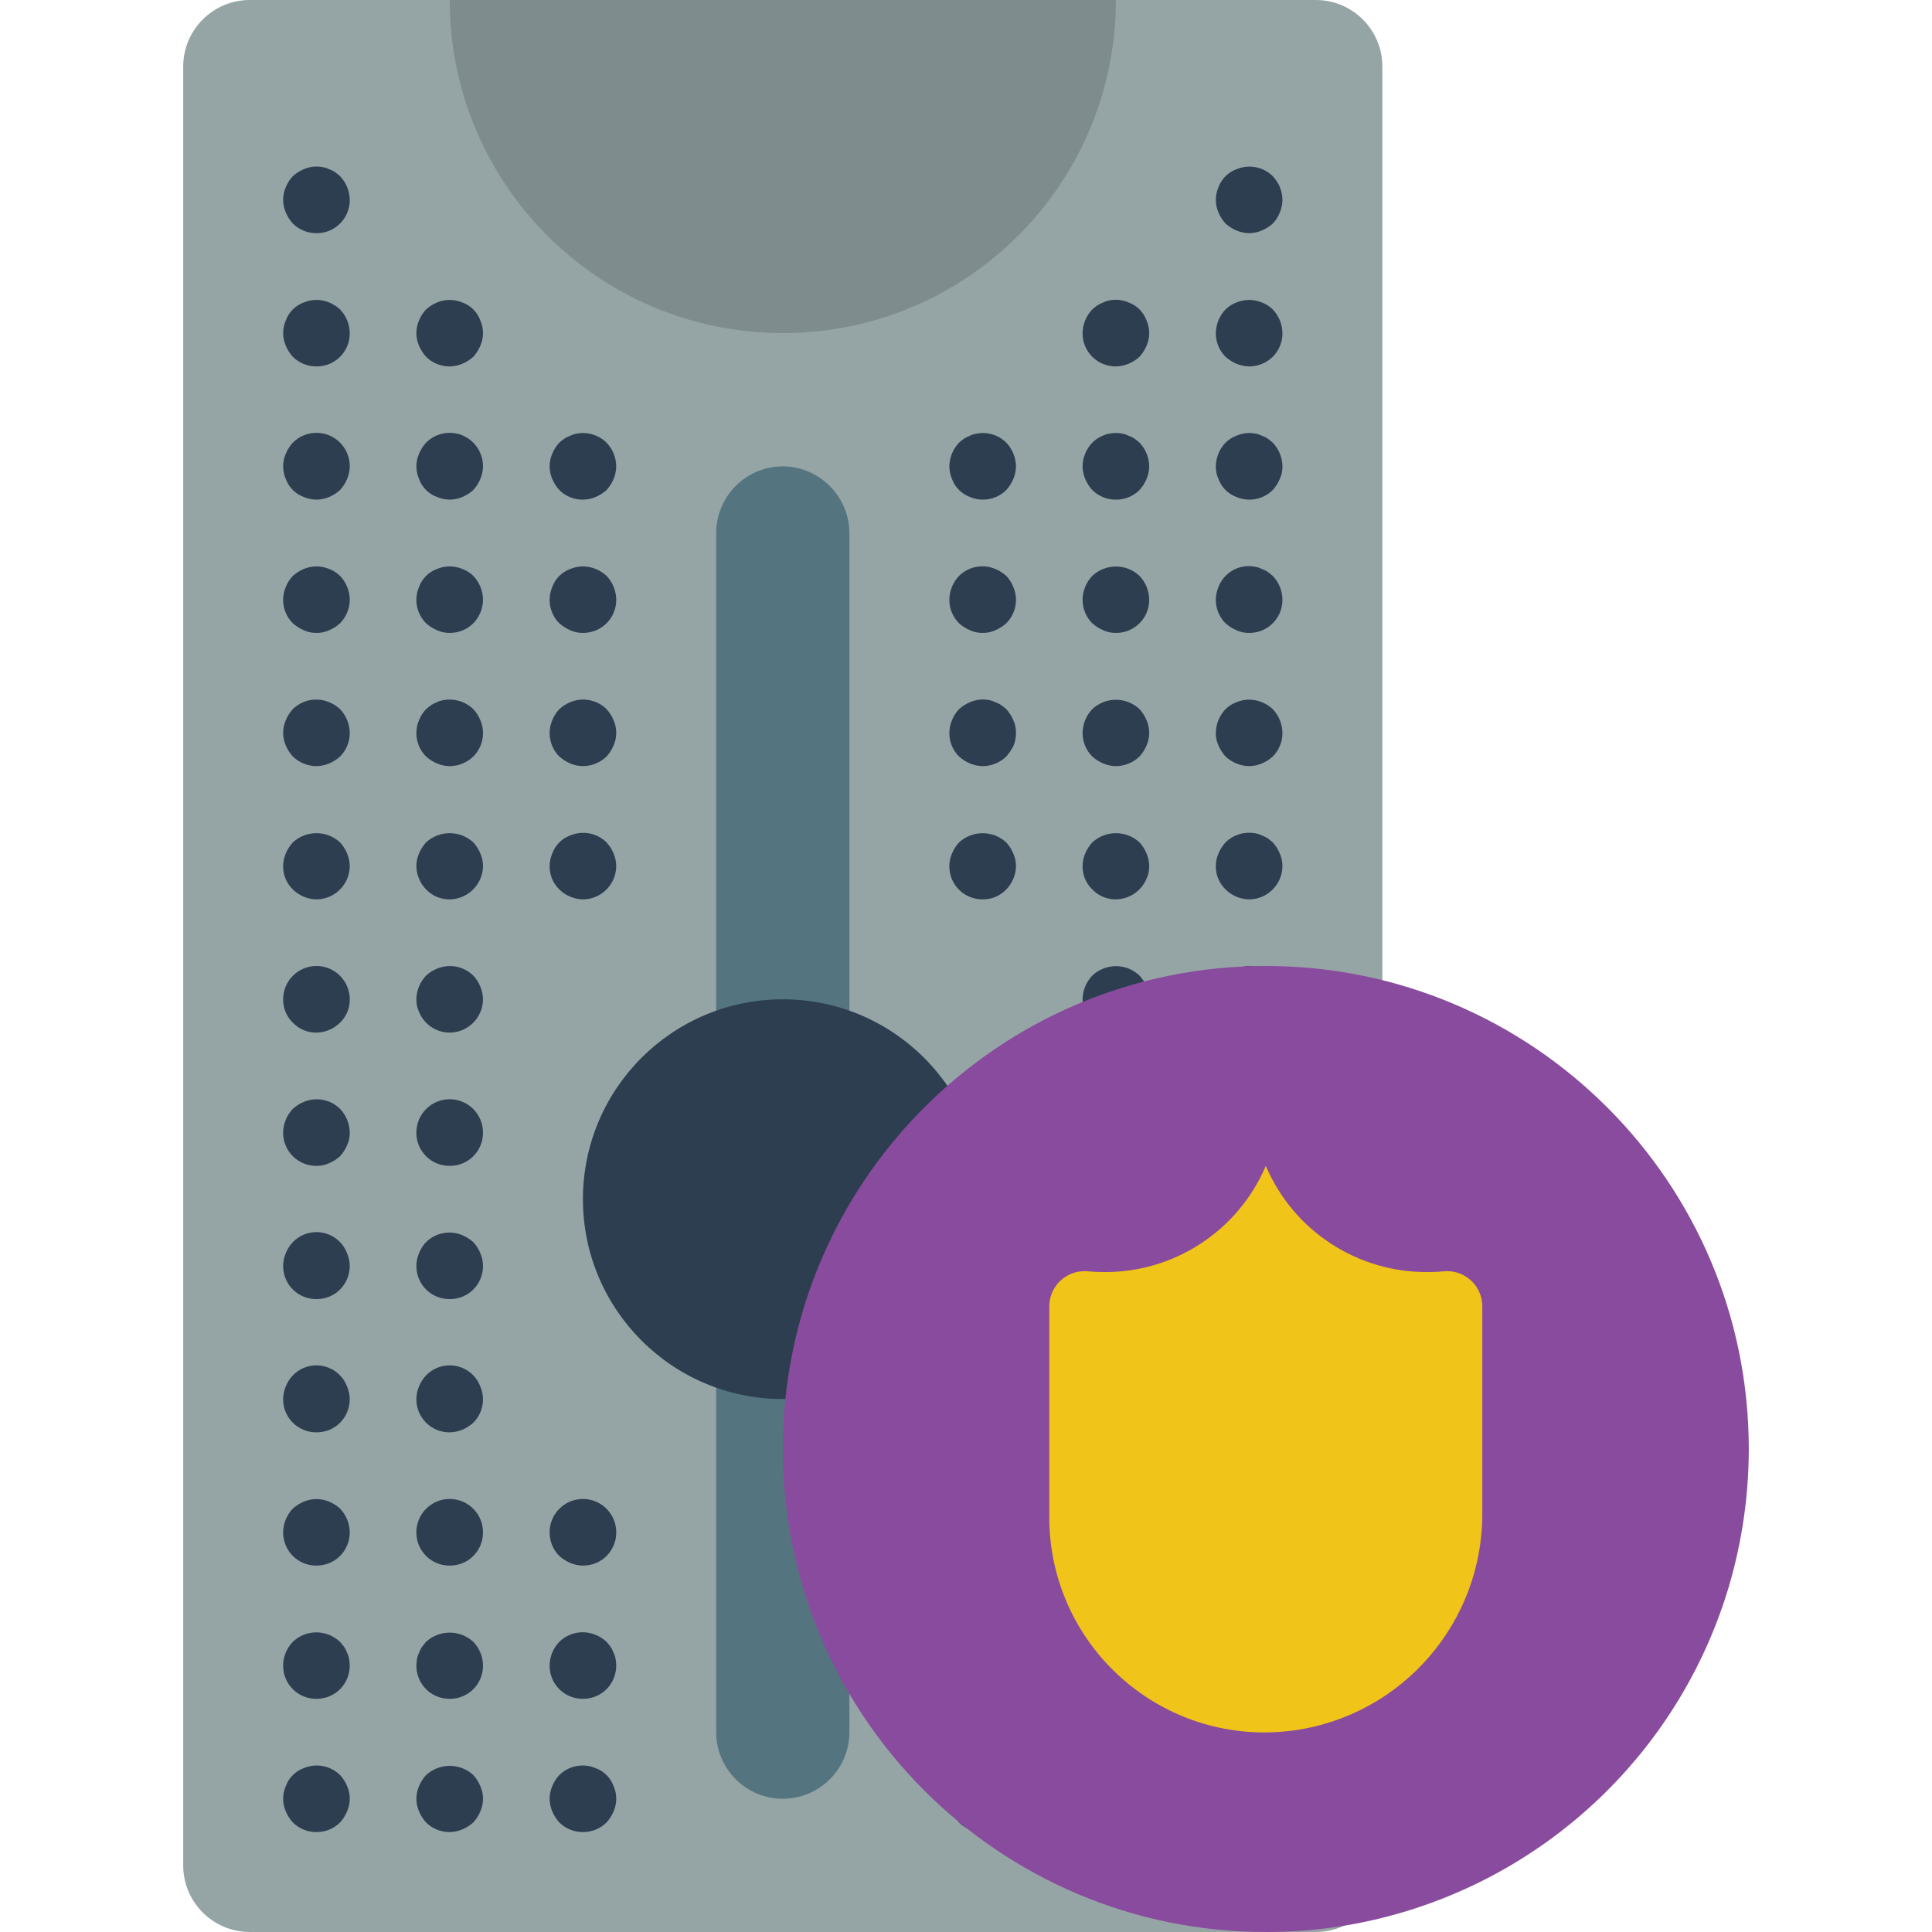 <?xml version="1.0" encoding="iso-8859-1"?>
<!-- Generator: Adobe Illustrator 19.0.0, SVG Export Plug-In . SVG Version: 6.00 Build 0)  -->
<svg xmlns="http://www.w3.org/2000/svg" xmlns:xlink="http://www.w3.org/1999/xlink" version="1.1" id="Layer_1" x="0px" y="0px" viewBox="0 0 512.001 512.001" style="enable-background:new 0 0 512.001 512.001;" xml:space="preserve">
<path style="fill:#95A5A5;" d="M66.207,0H348.69c9.754,0,17.655,7.901,17.655,17.655v476.69c0,9.754-7.901,17.655-17.655,17.655  H66.207c-9.754,0-17.655-7.901-17.655-17.655V17.655C48.552,7.901,56.453,0,66.207,0z"/>
<path style="fill:#7F8C8D;" d="M119.173,0c0,48.755,39.521,88.276,88.276,88.276S295.724,48.755,295.724,0H119.173z"/>
<g>
	<path style="fill:#547580;" d="M189.793,267.917V141.241c0.026-9.737,7.918-17.629,17.655-17.655   c9.719,0.071,17.585,7.936,17.655,17.655v126.676"/>
	<path style="fill:#547580;" d="M225.104,367.669v91.366c0,9.754-7.901,17.655-17.655,17.655c-9.754,0-17.655-7.901-17.655-17.655   v-91.366"/>
</g>
<g>
	<circle style="fill:#2C3E50;" cx="207.449" cy="317.793" r="52.966"/>
	<path style="fill:#2C3E50;" d="M83.862,132.414c-1.156-0.018-2.295-0.256-3.354-0.706c-2.216-0.803-3.964-2.551-4.767-4.767   c-0.936-2.136-0.936-4.573,0-6.709c0.45-1.068,1.077-2.057,1.854-2.913c3.434-3.46,9.022-3.487,12.482-0.053   c1.686,1.668,2.622,3.946,2.613,6.321c-0.018,1.156-0.256,2.295-0.706,3.354c-0.45,1.068-1.077,2.057-1.854,2.913   c-0.856,0.777-1.845,1.404-2.913,1.854C86.158,132.158,85.019,132.396,83.862,132.414z"/>
	<path style="fill:#2C3E50;" d="M119.173,132.414c-1.156-0.018-2.295-0.256-3.354-0.706c-2.216-0.803-3.964-2.551-4.767-4.767   c-0.936-2.136-0.936-4.573,0-6.709c0.45-1.068,1.077-2.057,1.854-2.913c3.434-3.46,9.022-3.487,12.482-0.053   c1.686,1.668,2.622,3.946,2.613,6.321c-0.018,1.156-0.256,2.295-0.706,3.354c-0.45,1.068-1.077,2.057-1.854,2.913   c-0.856,0.777-1.845,1.404-2.913,1.854C121.468,132.158,120.329,132.396,119.173,132.414z"/>
	<path style="fill:#2C3E50;" d="M154.483,132.414c-2.348,0.018-4.608-0.9-6.268-2.56c-0.777-0.856-1.404-1.845-1.854-2.913   c-0.936-2.136-0.936-4.573,0-6.709c0.424-1.077,1.059-2.074,1.854-2.913c0.415-0.38,0.865-0.733,1.324-1.059   c0.494-0.335,1.024-0.6,1.589-0.794c0.503-0.256,1.033-0.433,1.589-0.538c2.904-0.574,5.914,0.318,8.033,2.392   c1.615,1.695,2.525,3.928,2.56,6.268c-0.018,1.156-0.256,2.295-0.706,3.354c-0.45,1.068-1.077,2.057-1.854,2.913   c-0.856,0.777-1.845,1.404-2.913,1.854C156.778,132.158,155.639,132.396,154.483,132.414z"/>
	<path style="fill:#2C3E50;" d="M83.862,167.724c-1.156,0.026-2.313-0.212-3.354-0.706c-1.068-0.45-2.048-1.077-2.913-1.854   c-2.525-2.525-3.257-6.338-1.854-9.622c0.424-1.077,1.059-2.074,1.854-2.913c0.856-0.777,1.845-1.404,2.913-1.854   c2.145-0.892,4.564-0.892,6.709,0c1.095,0.406,2.083,1.042,2.913,1.854c1.615,1.695,2.525,3.928,2.56,6.268   c-0.009,2.339-0.927,4.59-2.56,6.268c-0.856,0.777-1.845,1.404-2.913,1.854C86.166,167.512,85.019,167.751,83.862,167.724z"/>
	<path style="fill:#2C3E50;" d="M119.173,167.724c-1.156,0.026-2.313-0.212-3.354-0.706c-1.068-0.45-2.048-1.077-2.913-1.854   c-2.525-2.525-3.257-6.338-1.854-9.622c0.803-2.216,2.551-3.964,4.767-4.767c2.145-0.892,4.564-0.892,6.709,0   c1.095,0.406,2.083,1.042,2.913,1.854c1.615,1.695,2.525,3.928,2.56,6.268c-0.009,2.339-0.927,4.59-2.56,6.268   C123.781,166.824,121.521,167.742,119.173,167.724z"/>
	<path style="fill:#2C3E50;" d="M154.483,167.724c-1.156,0.026-2.313-0.212-3.354-0.706c-1.068-0.45-2.048-1.077-2.913-1.854   c-2.525-2.525-3.257-6.338-1.854-9.622c0.803-2.216,2.551-3.964,4.767-4.767c2.145-0.892,4.564-0.892,6.709,0   c1.077,0.424,2.066,1.059,2.913,1.854c1.615,1.695,2.525,3.928,2.56,6.268c0.044,4.829-3.831,8.783-8.66,8.828   C154.598,167.724,154.536,167.724,154.483,167.724z"/>
	<path style="fill:#2C3E50;" d="M83.862,203.034c-2.339-0.018-4.582-0.936-6.268-2.56c-0.777-0.856-1.404-1.845-1.854-2.913   c-0.936-2.136-0.936-4.573,0-6.709c0.45-1.068,1.077-2.057,1.854-2.913c2.534-2.507,6.338-3.24,9.622-1.854   c1.077,0.424,2.066,1.059,2.913,1.854c1.615,1.695,2.525,3.928,2.56,6.268c0.018,2.348-0.9,4.608-2.56,6.268   c-0.856,0.777-1.845,1.404-2.913,1.854C86.158,202.778,85.019,203.017,83.862,203.034z"/>
	<path style="fill:#2C3E50;" d="M119.173,203.034c-1.156-0.018-2.295-0.256-3.354-0.706c-1.068-0.45-2.048-1.077-2.913-1.854   c-2.525-2.525-3.257-6.338-1.854-9.622c0.424-1.077,1.059-2.074,1.854-2.913c0.415-0.38,0.865-0.733,1.324-1.059   c0.494-0.335,1.024-0.6,1.589-0.794c0.53-0.265,1.095-0.45,1.677-0.538c2.878-0.538,5.835,0.353,7.945,2.392   c0.794,0.847,1.43,1.836,1.854,2.913c1.412,3.284,0.671,7.097-1.854,9.622C123.754,202.099,121.512,203.017,119.173,203.034z"/>
	<path style="fill:#2C3E50;" d="M154.483,203.034c-1.156-0.018-2.295-0.256-3.354-0.706c-1.068-0.45-2.048-1.077-2.913-1.854   c-2.525-2.525-3.257-6.338-1.854-9.622c0.424-1.077,1.059-2.074,1.854-2.913c0.856-0.777,1.845-1.404,2.913-1.854   c3.284-1.386,7.089-0.653,9.622,1.854c0.777,0.856,1.404,1.845,1.854,2.913c0.945,2.136,0.945,4.573,0,6.709   c-0.45,1.068-1.077,2.057-1.854,2.913C159.065,202.099,156.822,203.017,154.483,203.034z"/>
	<path style="fill:#2C3E50;" d="M83.862,238.345c-2.348-0.044-4.599-0.989-6.268-2.648c-1.668-1.615-2.595-3.858-2.56-6.179   c0.009-1.156,0.247-2.295,0.706-3.354c0.45-1.068,1.077-2.057,1.854-2.913c3.54-3.266,8.995-3.266,12.535,0   c0.777,0.856,1.404,1.845,1.854,2.913c0.45,1.059,0.689,2.198,0.706,3.354C92.655,234.381,88.726,238.31,83.862,238.345z"/>
	<path style="fill:#2C3E50;" d="M119.173,238.345c-2.366,0.026-4.634-0.927-6.268-2.648c-0.794-0.812-1.43-1.774-1.854-2.825   c-0.936-2.136-0.936-4.573,0-6.709c0.45-1.068,1.077-2.057,1.854-2.913c3.54-3.266,8.995-3.266,12.535,0   c0.777,0.856,1.404,1.845,1.854,2.913c0.945,2.136,0.945,4.573,0,6.709C125.908,236.147,122.721,238.292,119.173,238.345z"/>
	<path style="fill:#2C3E50;" d="M154.483,238.345c-2.348-0.044-4.599-0.989-6.268-2.648c-1.668-1.615-2.595-3.858-2.56-6.179   c0.009-1.156,0.247-2.295,0.706-3.354c0.803-2.216,2.551-3.964,4.767-4.767c3.293-1.377,7.08-0.644,9.622,1.854   c0.777,0.856,1.404,1.845,1.854,2.913c0.45,1.059,0.689,2.198,0.706,3.354C163.275,234.381,159.347,238.31,154.483,238.345z"/>
	<path style="fill:#2C3E50;" d="M83.862,379.586c-4.829,0.044-8.783-3.831-8.828-8.66c-0.009-1.209,0.23-2.41,0.706-3.513   c0.424-1.077,1.059-2.074,1.854-2.913c3.328-3.46,8.836-3.566,12.297-0.238c0.918,0.883,1.633,1.96,2.083,3.151   c1.898,4.44-0.159,9.578-4.59,11.476C86.272,379.357,85.072,379.595,83.862,379.586z"/>
	<path style="fill:#2C3E50;" d="M119.173,379.586c-4.829,0.044-8.783-3.831-8.828-8.66c-0.009-1.209,0.23-2.41,0.706-3.513   c0.424-1.077,1.059-2.074,1.854-2.913c3.328-3.46,8.836-3.566,12.297-0.238c0.918,0.883,1.633,1.96,2.083,3.151   c1.412,3.284,0.68,7.097-1.854,9.622c-0.856,0.777-1.845,1.404-2.913,1.854C121.468,379.33,120.329,379.569,119.173,379.586z"/>
	<path style="fill:#2C3E50;" d="M83.862,414.897c-2.348,0.018-4.608-0.9-6.268-2.56c-1.651-1.668-2.569-3.919-2.56-6.268   c0.035-2.339,0.945-4.573,2.56-6.268c0.856-0.777,1.845-1.404,2.913-1.854c2.145-0.892,4.564-0.892,6.709,0   c1.068,0.45,2.057,1.077,2.913,1.854c1.615,1.695,2.525,3.928,2.56,6.268c0.009,2.348-0.918,4.599-2.56,6.268   C88.47,413.996,86.21,414.914,83.862,414.897z"/>
	<path style="fill:#2C3E50;" d="M119.173,414.897c-4.829,0.044-8.783-3.831-8.828-8.66c0-0.053,0-0.115,0-0.168   c0-4.873,3.955-8.828,8.828-8.828c4.873,0,8.828,3.955,8.828,8.828c0.044,4.829-3.831,8.783-8.66,8.828   C119.287,414.897,119.226,414.897,119.173,414.897z"/>
	<path style="fill:#2C3E50;" d="M154.483,414.897c-1.156-0.018-2.295-0.256-3.354-0.706c-1.068-0.45-2.048-1.077-2.913-1.854   c-1.66-1.66-2.586-3.919-2.56-6.268c0-4.873,3.955-8.828,8.828-8.828s8.828,3.955,8.828,8.828c0.044,4.829-3.831,8.783-8.66,8.828   C154.598,414.897,154.536,414.897,154.483,414.897z"/>
	<path style="fill:#2C3E50;" d="M83.862,450.207c-4.829,0.044-8.783-3.831-8.828-8.66c0-0.053,0-0.115,0-0.168   c0.018-2.339,0.936-4.582,2.56-6.268c2.56-2.463,6.329-3.187,9.622-1.854c1.068,0.45,2.057,1.077,2.913,1.854   c0.353,0.441,0.706,0.883,1.059,1.315c0.335,0.494,0.6,1.033,0.794,1.598c0.256,0.503,0.433,1.033,0.53,1.589   c0.106,0.583,0.159,1.174,0.177,1.766c0.009,2.348-0.918,4.599-2.56,6.268C88.47,449.306,86.21,450.225,83.862,450.207z"/>
	<path style="fill:#2C3E50;" d="M119.173,450.207c-2.348,0.018-4.608-0.9-6.268-2.56c-1.651-1.668-2.569-3.919-2.56-6.268   c0.018-0.591,0.071-1.183,0.177-1.766c0.097-0.556,0.274-1.086,0.53-1.589c0.194-0.565,0.459-1.103,0.794-1.598l1.059-1.315   c3.54-3.266,8.995-3.266,12.535,0c1.624,1.686,2.542,3.928,2.56,6.268c0.044,4.829-3.831,8.783-8.66,8.828   C119.287,450.207,119.226,450.207,119.173,450.207z"/>
	<path style="fill:#2C3E50;" d="M154.483,450.207c-4.829,0.044-8.783-3.831-8.828-8.66c0-0.053,0-0.115,0-0.168   c0.018-2.339,0.936-4.582,2.56-6.268c2.534-2.507,6.338-3.24,9.622-1.854c1.077,0.424,2.066,1.059,2.913,1.854   c0.38,0.415,0.733,0.856,1.059,1.315c0.335,0.494,0.6,1.033,0.794,1.598c0.256,0.503,0.433,1.033,0.53,1.589   c0.106,0.583,0.159,1.174,0.177,1.766c0.009,2.348-0.918,4.599-2.56,6.268C159.091,449.306,156.831,450.225,154.483,450.207z"/>
	<path style="fill:#2C3E50;" d="M83.862,485.517c-2.348,0.018-4.608-0.9-6.268-2.56c-0.777-0.856-1.404-1.845-1.854-2.913   c-0.936-2.136-0.936-4.573,0-6.709c0.803-2.216,2.551-3.964,4.767-4.767c3.284-1.386,7.089-0.653,9.622,1.854   c0.794,0.847,1.43,1.836,1.854,2.913c0.945,2.136,0.945,4.573,0,6.709c-0.45,1.068-1.077,2.057-1.854,2.913   C88.47,484.617,86.21,485.535,83.862,485.517z"/>
	<path style="fill:#2C3E50;" d="M119.173,485.517c-2.348,0.018-4.608-0.9-6.268-2.56c-0.777-0.856-1.404-1.845-1.854-2.913   c-0.936-2.136-0.936-4.573,0-6.709c0.45-1.068,1.077-2.057,1.854-2.913c3.54-3.266,8.995-3.266,12.535,0   c0.777,0.856,1.404,1.845,1.854,2.913c0.945,2.136,0.945,4.573,0,6.709c-0.45,1.068-1.077,2.057-1.854,2.913   c-0.856,0.777-1.845,1.404-2.913,1.854C121.468,485.261,120.329,485.5,119.173,485.517z"/>
	<path style="fill:#2C3E50;" d="M154.483,485.517c-2.348,0.018-4.608-0.9-6.268-2.56c-0.777-0.856-1.404-1.845-1.854-2.913   c-0.936-2.136-0.936-4.573,0-6.709c0.424-1.077,1.059-2.074,1.854-2.913c2.534-2.507,6.338-3.24,9.622-1.854   c2.216,0.803,3.964,2.551,4.767,4.767c0.945,2.136,0.945,4.573,0,6.709c-0.45,1.068-1.077,2.057-1.854,2.913   C159.091,484.617,156.831,485.535,154.483,485.517z"/>
	<path style="fill:#2C3E50;" d="M83.862,273.655c-2.366,0.026-4.634-0.927-6.268-2.648c-1.668-1.615-2.595-3.858-2.56-6.179   c0-4.873,3.955-8.828,8.828-8.828s8.828,3.955,8.828,8.828c0.035,2.322-0.892,4.564-2.56,6.179   C88.453,272.658,86.21,273.611,83.862,273.655z"/>
	<path style="fill:#2C3E50;" d="M119.173,273.655c-3.566-0.009-6.78-2.172-8.121-5.473c-0.494-1.05-0.733-2.198-0.706-3.354   c0.035-2.339,0.945-4.573,2.56-6.268c0.839-0.794,1.827-1.43,2.913-1.854c3.284-1.386,7.089-0.653,9.622,1.854   c0.794,0.847,1.43,1.836,1.854,2.913c0.45,1.059,0.689,2.198,0.706,3.354C127.965,269.692,124.037,273.62,119.173,273.655z"/>
	<path style="fill:#2C3E50;" d="M83.862,308.966c-4.829,0.044-8.783-3.831-8.828-8.66c0-0.053,0-0.115,0-0.168   c0.035-2.339,0.945-4.573,2.56-6.268c0.856-0.777,1.845-1.404,2.913-1.854c3.284-1.386,7.089-0.653,9.622,1.854   c1.615,1.695,2.525,3.928,2.56,6.268c0.026,1.156-0.212,2.304-0.706,3.354c-0.45,1.068-1.077,2.057-1.854,2.913   c-0.856,0.777-1.845,1.404-2.913,1.854C86.166,308.754,85.019,308.992,83.862,308.966z"/>
	<path style="fill:#2C3E50;" d="M119.173,308.966c-4.829,0.044-8.783-3.831-8.828-8.66c0-0.053,0-0.115,0-0.168   c0-4.873,3.955-8.828,8.828-8.828c4.873,0,8.828,3.955,8.828,8.828c0.044,4.829-3.831,8.783-8.66,8.828   C119.287,308.966,119.226,308.966,119.173,308.966z"/>
	<path style="fill:#2C3E50;" d="M83.862,344.276c-4.829,0.044-8.783-3.831-8.828-8.66c-0.009-1.209,0.23-2.41,0.706-3.513   c0.424-1.077,1.059-2.074,1.854-2.913c3.328-3.46,8.836-3.566,12.297-0.238c0.918,0.883,1.633,1.96,2.083,3.151   c1.898,4.44-0.159,9.578-4.59,11.476C86.272,344.046,85.072,344.285,83.862,344.276z"/>
	<path style="fill:#2C3E50;" d="M119.173,344.276c-4.829,0.044-8.783-3.831-8.828-8.66c-0.009-1.209,0.23-2.41,0.706-3.513   c0.424-1.077,1.059-2.074,1.854-2.913c2.534-2.507,6.338-3.24,9.622-1.854c1.068,0.45,2.057,1.077,2.913,1.854   c0.794,0.847,1.43,1.836,1.854,2.913c1.898,4.44-0.159,9.578-4.59,11.476C121.583,344.046,120.382,344.285,119.173,344.276z"/>
	<path style="fill:#2C3E50;" d="M331.035,132.414c-1.156-0.018-2.295-0.256-3.354-0.706c-2.216-0.803-3.964-2.551-4.767-4.767   c-0.494-1.05-0.733-2.198-0.706-3.354c0.035-2.339,0.945-4.573,2.56-6.268c0.83-0.821,1.818-1.448,2.913-1.854   c1.607-0.706,3.399-0.892,5.12-0.538c0.556,0.097,1.086,0.282,1.589,0.538c0.565,0.194,1.103,0.459,1.589,0.794   c0.459,0.327,0.9,0.68,1.324,1.059c1.615,1.695,2.525,3.928,2.56,6.268c0.026,1.156-0.212,2.304-0.706,3.354   c-0.45,1.068-1.077,2.057-1.854,2.913C335.643,131.513,333.383,132.431,331.035,132.414z"/>
	<path style="fill:#2C3E50;" d="M295.724,132.414c-2.348,0.018-4.608-0.9-6.268-2.56c-0.777-0.856-1.404-1.845-1.854-2.913   c-0.45-1.059-0.689-2.198-0.706-3.354c0.035-2.339,0.945-4.573,2.56-6.268c2.11-2.083,5.12-2.975,8.033-2.392   c0.556,0.097,1.086,0.282,1.589,0.538c0.565,0.194,1.103,0.459,1.589,0.794c0.459,0.327,0.9,0.68,1.324,1.059   c1.615,1.695,2.525,3.928,2.56,6.268c-0.018,1.156-0.256,2.295-0.706,3.354c-0.45,1.068-1.077,2.057-1.854,2.913   C300.332,131.513,298.073,132.431,295.724,132.414z"/>
	<path style="fill:#2C3E50;" d="M83.862,97.103c-2.348,0.018-4.608-0.9-6.268-2.56c-0.777-0.856-1.404-1.845-1.854-2.913   c-0.936-2.136-0.936-4.573,0-6.709c0.803-2.216,2.551-3.964,4.767-4.767c2.145-0.892,4.564-0.892,6.709,0   c1.068,0.45,2.057,1.077,2.913,1.854c1.615,1.695,2.525,3.928,2.56,6.268c0.044,4.829-3.831,8.783-8.66,8.828   C83.977,97.103,83.915,97.103,83.862,97.103z"/>
	<path style="fill:#2C3E50;" d="M119.173,97.103c-2.348,0.018-4.608-0.9-6.268-2.56c-0.777-0.856-1.404-1.845-1.854-2.913   c-0.936-2.136-0.936-4.573,0-6.709c0.424-1.077,1.059-2.074,1.854-2.913c0.856-0.777,1.845-1.404,2.913-1.854   c2.145-0.892,4.564-0.892,6.709,0c2.216,0.803,3.964,2.551,4.767,4.767c0.945,2.136,0.945,4.573,0,6.709   c-0.45,1.068-1.077,2.057-1.854,2.913c-0.856,0.777-1.845,1.404-2.913,1.854C121.468,96.847,120.329,97.086,119.173,97.103z"/>
	<path style="fill:#2C3E50;" d="M331.035,97.103c-1.156-0.018-2.295-0.256-3.354-0.706c-1.068-0.45-2.048-1.077-2.913-1.854   c-1.66-1.66-2.586-3.919-2.56-6.268c0.035-2.339,0.945-4.573,2.56-6.268c0.83-0.821,1.818-1.448,2.913-1.854   c2.145-0.892,4.564-0.892,6.709,0c1.095,0.406,2.083,1.042,2.913,1.854c1.615,1.695,2.525,3.928,2.56,6.268   c0.018,2.348-0.9,4.608-2.56,6.268C335.634,96.185,333.383,97.112,331.035,97.103z"/>
	<path style="fill:#2C3E50;" d="M83.862,61.793c-2.348,0.018-4.608-0.9-6.268-2.56c-0.777-0.856-1.404-1.845-1.854-2.913   c-0.936-2.136-0.936-4.573,0-6.709c0.424-1.077,1.059-2.074,1.854-2.913c0.856-0.777,1.845-1.404,2.913-1.854   c1.607-0.706,3.399-0.892,5.12-0.538c0.547,0.106,1.086,0.282,1.589,0.538c0.565,0.194,1.103,0.459,1.589,0.794   c0.459,0.327,0.9,0.68,1.324,1.059c1.615,1.695,2.525,3.928,2.56,6.268c0.044,4.829-3.831,8.783-8.66,8.828   C83.977,61.793,83.915,61.793,83.862,61.793z"/>
	<path style="fill:#2C3E50;" d="M331.035,61.793c-1.156-0.018-2.295-0.256-3.354-0.706c-1.068-0.45-2.057-1.077-2.913-1.854   c-0.777-0.856-1.404-1.845-1.854-2.913c-0.936-2.136-0.936-4.573,0-6.709c0.803-2.216,2.551-3.964,4.767-4.767   c3.284-1.386,7.089-0.653,9.622,1.854c1.615,1.695,2.525,3.928,2.56,6.268c-0.018,1.156-0.256,2.295-0.706,3.354   c-0.415,1.086-1.05,2.074-1.854,2.913c-0.856,0.777-1.845,1.404-2.913,1.854C333.33,61.537,332.191,61.775,331.035,61.793z"/>
	<path style="fill:#2C3E50;" d="M295.724,97.103c-4.829,0.044-8.783-3.831-8.828-8.66c0-0.053,0-0.115,0-0.168   c0.035-2.339,0.945-4.573,2.56-6.268c0.415-0.38,0.856-0.733,1.324-1.059c0.494-0.335,1.024-0.6,1.589-0.794   c0.503-0.256,1.033-0.433,1.589-0.538c1.721-0.353,3.513-0.168,5.12,0.538c2.216,0.803,3.964,2.551,4.767,4.767   c0.945,2.136,0.945,4.573,0,6.709c-0.45,1.068-1.077,2.057-1.854,2.913c-0.856,0.777-1.845,1.404-2.913,1.854   C298.02,96.847,296.881,97.086,295.724,97.103z"/>
	<path style="fill:#2C3E50;" d="M260.414,132.414c-1.156-0.018-2.295-0.256-3.354-0.706c-2.216-0.803-3.964-2.551-4.767-4.767   c-0.45-1.059-0.689-2.198-0.706-3.354c0.035-2.339,0.945-4.573,2.56-6.268c0.415-0.38,0.856-0.733,1.324-1.059   c0.494-0.335,1.024-0.6,1.589-0.794c0.53-0.265,1.095-0.45,1.677-0.538c2.878-0.574,5.862,0.318,7.945,2.392   c1.615,1.695,2.525,3.928,2.56,6.268c-0.018,1.156-0.256,2.295-0.706,3.354c-0.45,1.068-1.077,2.057-1.854,2.913   C265.022,131.513,262.762,132.431,260.414,132.414z"/>
	<path style="fill:#2C3E50;" d="M331.035,167.724c-1.156,0.026-2.313-0.212-3.354-0.706c-1.068-0.45-2.048-1.077-2.913-1.854   c-2.525-2.525-3.257-6.338-1.854-9.622c1.518-3.981,5.729-6.241,9.887-5.305c0.556,0.097,1.086,0.282,1.589,0.538   c0.565,0.194,1.103,0.459,1.589,0.794c0.459,0.327,0.9,0.68,1.324,1.059c1.615,1.695,2.525,3.928,2.56,6.268   c0.044,4.829-3.831,8.783-8.66,8.828C331.15,167.724,331.088,167.724,331.035,167.724z"/>
	<path style="fill:#2C3E50;" d="M295.724,167.724c-1.156,0.026-2.313-0.212-3.354-0.706c-1.068-0.45-2.048-1.077-2.913-1.854   c-1.66-1.66-2.586-3.919-2.56-6.268c0.035-2.339,0.945-4.573,2.56-6.268c3.513-3.328,9.022-3.328,12.535,0   c1.615,1.695,2.525,3.928,2.56,6.268c0.044,4.829-3.831,8.783-8.66,8.828C295.839,167.724,295.777,167.724,295.724,167.724z"/>
	<path style="fill:#2C3E50;" d="M260.414,167.724c-1.156,0.026-2.313-0.212-3.354-0.706c-1.068-0.45-2.048-1.077-2.913-1.854   c-1.66-1.66-2.586-3.919-2.56-6.268c0.035-2.339,0.945-4.573,2.56-6.268c2.534-2.507,6.338-3.24,9.622-1.854   c1.068,0.45,2.057,1.077,2.913,1.854c0.794,0.847,1.43,1.836,1.854,2.913c1.412,3.284,0.671,7.097-1.854,9.622   c-0.856,0.777-1.845,1.404-2.913,1.854C262.718,167.512,261.57,167.751,260.414,167.724z"/>
	<path style="fill:#2C3E50;" d="M331.035,203.034c-1.156-0.018-2.295-0.256-3.354-0.706c-1.077-0.424-2.066-1.059-2.913-1.854   c-0.777-0.856-1.404-1.845-1.854-2.913c-0.494-1.05-0.733-2.198-0.706-3.354c0.035-2.339,0.945-4.573,2.56-6.268   c0.83-0.821,1.818-1.448,2.913-1.854c2.145-0.892,4.564-0.892,6.709,0c1.077,0.424,2.066,1.059,2.913,1.854   c1.615,1.695,2.525,3.928,2.56,6.268c0.018,2.348-0.9,4.608-2.56,6.268c-0.856,0.777-1.845,1.404-2.913,1.854   C333.33,202.778,332.191,203.017,331.035,203.034z"/>
	<path style="fill:#2C3E50;" d="M295.724,203.034c-1.156-0.018-2.295-0.256-3.354-0.706c-1.068-0.45-2.048-1.077-2.913-1.854   c-1.66-1.66-2.586-3.919-2.56-6.268c0.035-2.339,0.945-4.573,2.56-6.268c3.513-3.328,9.022-3.328,12.535,0   c0.777,0.856,1.404,1.845,1.854,2.913c0.945,2.136,0.945,4.573,0,6.709c-0.45,1.068-1.077,2.057-1.854,2.913   C300.306,202.099,298.064,203.017,295.724,203.034z"/>
	<path style="fill:#2C3E50;" d="M260.414,203.034c-1.156-0.018-2.295-0.256-3.354-0.706c-1.068-0.45-2.048-1.077-2.913-1.854   c-2.525-2.525-3.257-6.338-1.854-9.622c0.424-1.077,1.059-2.074,1.854-2.913c0.856-0.777,1.845-1.404,2.913-1.854   c1.607-0.706,3.399-0.892,5.12-0.538c0.556,0.097,1.086,0.282,1.589,0.538c0.565,0.194,1.103,0.459,1.589,0.794   c0.459,0.327,0.9,0.68,1.324,1.059c0.777,0.856,1.404,1.845,1.854,2.913c0.494,1.05,0.733,2.198,0.706,3.354   c0.018,1.148-0.194,2.286-0.618,3.354c-0.512,1.05-1.165,2.03-1.942,2.913C264.996,202.099,262.753,203.017,260.414,203.034z"/>
	<path style="fill:#2C3E50;" d="M331.035,238.345c-2.348-0.044-4.599-0.989-6.268-2.648c-1.668-1.615-2.595-3.858-2.56-6.179   c0.009-1.156,0.247-2.295,0.706-3.354c0.45-1.068,1.077-2.057,1.854-2.913c2.119-2.074,5.12-2.966,8.033-2.392   c0.556,0.097,1.086,0.282,1.589,0.538c0.565,0.194,1.103,0.459,1.589,0.794c0.459,0.327,0.9,0.68,1.324,1.059   c0.777,0.856,1.404,1.845,1.854,2.913c0.45,1.059,0.689,2.198,0.706,3.354C339.827,234.381,335.899,238.31,331.035,238.345z"/>
	<path style="fill:#2C3E50;" d="M295.724,238.345c-2.366,0.026-4.634-0.927-6.268-2.648c-1.668-1.615-2.595-3.858-2.56-6.179   c0.009-1.156,0.247-2.295,0.706-3.354c0.45-1.068,1.077-2.057,1.854-2.913c3.54-3.266,8.995-3.266,12.535,0   c0.777,0.856,1.404,1.845,1.854,2.913c0.45,1.059,0.689,2.198,0.706,3.354c0.026,1.156-0.212,2.304-0.706,3.354   C302.46,236.147,299.273,238.292,295.724,238.345z"/>
	<path style="fill:#2C3E50;" d="M260.414,238.345c-4.829,0.044-8.783-3.831-8.828-8.66c-0.009-1.209,0.23-2.41,0.706-3.513   c0.45-1.068,1.077-2.057,1.854-2.913c3.54-3.266,8.995-3.266,12.535,0c0.777,0.856,1.404,1.845,1.854,2.913   c0.945,2.136,0.945,4.573,0,6.709c-0.433,1.05-1.059,2.013-1.854,2.825C265.049,237.418,262.78,238.371,260.414,238.345z"/>
	<path style="fill:#2C3E50;" d="M331.035,379.586c-2.348,0.018-4.608-0.9-6.268-2.56c-1.651-1.668-2.569-3.919-2.56-6.268   c-0.026-1.156,0.212-2.304,0.706-3.354c0.45-1.068,1.077-2.057,1.854-2.913c3.328-3.46,8.836-3.566,12.297-0.238   c0.918,0.883,1.633,1.96,2.083,3.151c1.898,4.44-0.159,9.578-4.59,11.476C333.445,379.357,332.244,379.595,331.035,379.586z"/>
	<path style="fill:#2C3E50;" d="M295.724,379.586c-2.348,0.018-4.608-0.9-6.268-2.56c-2.525-2.525-3.257-6.338-1.854-9.622   c0.803-2.216,2.551-3.964,4.767-4.767c2.127-0.971,4.582-0.971,6.709,0c2.216,0.803,3.964,2.551,4.767,4.767   c1.898,4.44-0.159,9.578-4.59,11.476C298.134,379.357,296.934,379.595,295.724,379.586z"/>
	<path style="fill:#2C3E50;" d="M331.035,414.897c-4.829,0.044-8.783-3.831-8.828-8.66c0-0.053,0-0.115,0-0.168   c0.035-2.339,0.945-4.573,2.56-6.268c2.56-2.472,6.329-3.196,9.622-1.854c1.068,0.45,2.057,1.077,2.913,1.854   c1.615,1.695,2.525,3.928,2.56,6.268c0.044,4.829-3.831,8.783-8.66,8.828C331.15,414.897,331.088,414.897,331.035,414.897z"/>
	<path style="fill:#2C3E50;" d="M295.724,414.897c-2.348,0.018-4.608-0.9-6.268-2.56c-1.651-1.668-2.569-3.919-2.56-6.268   c0-4.873,3.955-8.828,8.828-8.828c4.873,0,8.828,3.955,8.828,8.828c0.009,2.348-0.918,4.599-2.56,6.268   C300.332,413.996,298.073,414.914,295.724,414.897z"/>
	<path style="fill:#2C3E50;" d="M260.414,414.897c-4.829,0.044-8.783-3.831-8.828-8.66c0-0.053,0-0.115,0-0.168   c0-4.873,3.955-8.828,8.828-8.828c4.873,0,8.828,3.955,8.828,8.828c0.018,2.348-0.9,4.608-2.56,6.268   c-0.856,0.777-1.845,1.404-2.913,1.854C262.709,414.641,261.57,414.879,260.414,414.897z"/>
	<path style="fill:#2C3E50;" d="M331.035,450.207c-1.156-0.018-2.295-0.256-3.354-0.706c-1.068-0.45-2.048-1.077-2.913-1.854   c-1.66-1.66-2.586-3.919-2.56-6.268c0.018-0.591,0.071-1.183,0.177-1.766c0.097-0.556,0.274-1.086,0.53-1.589   c0.194-0.565,0.459-1.103,0.794-1.598l1.059-1.315c3.54-3.266,8.995-3.266,12.535,0c1.624,1.686,2.542,3.928,2.56,6.268   c0.018,2.348-0.9,4.608-2.56,6.268c-0.856,0.777-1.845,1.404-2.913,1.854C333.33,449.951,332.191,450.189,331.035,450.207z"/>
	<path style="fill:#2C3E50;" d="M295.724,450.207c-4.829,0.044-8.783-3.831-8.828-8.66c0-0.053,0-0.115,0-0.168   c0.018-2.339,0.936-4.582,2.56-6.268c2.56-2.463,6.329-3.187,9.622-1.854c1.077,0.424,2.066,1.059,2.913,1.854   c0.38,0.415,0.733,0.856,1.059,1.315c0.335,0.494,0.6,1.033,0.794,1.598c0.256,0.503,0.433,1.033,0.53,1.589   c0.106,0.583,0.159,1.174,0.177,1.766c0.009,2.348-0.918,4.599-2.56,6.268C300.332,449.306,298.073,450.225,295.724,450.207z"/>
	<path style="fill:#2C3E50;" d="M260.414,450.207c-4.829,0.044-8.783-3.831-8.828-8.66c0-0.053,0-0.115,0-0.168   c0.018-0.591,0.071-1.183,0.177-1.766c0.097-0.556,0.274-1.086,0.53-1.589c0.194-0.565,0.459-1.103,0.794-1.598l1.059-1.315   c3.54-3.266,8.995-3.266,12.535,0c1.624,1.686,2.542,3.928,2.56,6.268c0.018,2.348-0.9,4.608-2.56,6.268   c-0.856,0.777-1.845,1.404-2.913,1.854C262.709,449.951,261.57,450.189,260.414,450.207z"/>
	<path style="fill:#2C3E50;" d="M331.035,485.517c-1.156-0.018-2.295-0.256-3.354-0.706c-2.216-0.803-3.964-2.551-4.767-4.767   c-0.494-1.05-0.733-2.198-0.706-3.354c0.009-1.156,0.247-2.295,0.706-3.354c0.45-1.068,1.077-2.057,1.854-2.913   c3.54-3.266,8.995-3.266,12.535,0c0.777,0.856,1.404,1.845,1.854,2.913c0.945,2.136,0.945,4.573,0,6.709   c-0.45,1.068-1.077,2.057-1.854,2.913C335.643,484.617,333.383,485.535,331.035,485.517z"/>
	<path style="fill:#2C3E50;" d="M295.724,485.517c-2.348,0.018-4.608-0.9-6.268-2.56c-0.777-0.856-1.404-1.845-1.854-2.913   c-0.936-2.136-0.936-4.573,0-6.709c0.803-2.216,2.551-3.964,4.767-4.767c3.284-1.386,7.089-0.653,9.622,1.854   c0.794,0.847,1.43,1.836,1.854,2.913c0.945,2.136,0.945,4.573,0,6.709c-0.45,1.068-1.077,2.057-1.854,2.913   C300.332,484.617,298.073,485.535,295.724,485.517z"/>
	<path style="fill:#2C3E50;" d="M260.414,485.517c-2.348,0.018-4.608-0.9-6.268-2.56c-0.777-0.856-1.404-1.845-1.854-2.913   c-0.936-2.136-0.936-4.573,0-6.709c0.424-1.077,1.059-2.074,1.854-2.913c2.534-2.507,6.338-3.24,9.622-1.854   c2.216,0.803,3.964,2.551,4.767,4.767c0.945,2.136,0.945,4.573,0,6.709c-0.45,1.068-1.077,2.057-1.854,2.913   C265.022,484.617,262.762,485.535,260.414,485.517z"/>
	<path style="fill:#2C3E50;" d="M331.035,273.655c-2.348-0.044-4.599-0.989-6.268-2.648c-1.668-1.615-2.595-3.858-2.56-6.179   c0.035-2.339,0.945-4.573,2.56-6.268c0.856-0.777,1.845-1.404,2.913-1.854c3.293-1.342,7.071-0.618,9.622,1.854   c1.615,1.695,2.525,3.928,2.56,6.268c-0.044,2.313-0.962,4.52-2.56,6.179C335.669,272.728,333.401,273.682,331.035,273.655z"/>
	<path style="fill:#2C3E50;" d="M295.724,273.655c-2.366,0.026-4.634-0.927-6.268-2.648c-1.668-1.615-2.595-3.858-2.56-6.179   c0.035-2.339,0.945-4.573,2.56-6.268c0.83-0.821,1.818-1.448,2.913-1.854c3.293-1.342,7.071-0.618,9.622,1.854   c0.794,0.847,1.43,1.836,1.854,2.913c0.45,1.059,0.689,2.198,0.706,3.354C304.517,269.692,300.588,273.62,295.724,273.655z"/>
	<path style="fill:#2C3E50;" d="M331.035,308.966c-4.829,0.044-8.783-3.831-8.828-8.66c0-0.053,0-0.115,0-0.168   c0-4.873,3.955-8.828,8.828-8.828s8.828,3.955,8.828,8.828c0.018,2.348-0.9,4.608-2.56,6.268c-0.856,0.777-1.845,1.404-2.913,1.854   C333.339,308.754,332.191,308.992,331.035,308.966z"/>
	<path style="fill:#2C3E50;" d="M295.724,308.966c-4.829,0.044-8.783-3.831-8.828-8.66c0-0.053,0-0.115,0-0.168   c0-4.873,3.955-8.828,8.828-8.828c4.873,0,8.828,3.955,8.828,8.828c0.018,2.348-0.9,4.608-2.56,6.268   c-0.856,0.777-1.845,1.404-2.913,1.854C298.028,308.754,296.881,308.992,295.724,308.966z"/>
	<path style="fill:#2C3E50;" d="M331.035,344.276c-4.829,0.044-8.783-3.831-8.828-8.66c-0.009-1.209,0.23-2.41,0.706-3.513   c0.424-1.077,1.059-2.074,1.854-2.913c3.434-3.46,9.022-3.487,12.482-0.053c1.686,1.668,2.622,3.946,2.613,6.321   c0.026,1.156-0.212,2.304-0.706,3.354c-0.45,1.068-1.077,2.057-1.854,2.913C335.643,343.375,333.383,344.294,331.035,344.276z"/>
	<path style="fill:#2C3E50;" d="M295.724,344.276c-4.829,0.044-8.783-3.831-8.828-8.66c-0.009-1.209,0.23-2.41,0.706-3.513   c0.424-1.077,1.059-2.074,1.854-2.913c3.434-3.46,9.022-3.487,12.482-0.053c1.686,1.668,2.622,3.946,2.613,6.321   c0.044,4.829-3.831,8.783-8.66,8.828C295.839,344.276,295.777,344.276,295.724,344.276z"/>
</g>
<path style="fill:#894B9D;" d="M463.449,384c-0.009,12.253-1.766,24.435-5.208,36.193c-12.403,42.002-45.391,74.761-87.481,86.863  c-11.476,3.31-23.367,4.979-35.31,4.943c-70.691,0-128-57.309-128-128s57.309-128,128-128S463.449,313.309,463.449,384L463.449,384z  "/>
<path style="fill:#F0C419;" d="M342.97,458.567c28.734-4.034,50.052-28.716,49.858-57.741v-54.599  c0.018-5.155-4.14-9.34-9.295-9.357c-0.265,0-0.53,0.009-0.803,0.035c-1.395,0.132-2.807,0.203-4.246,0.203  c-18.714,0.194-35.708-10.92-43.034-28.142l0,0c-7.327,17.223-24.32,28.337-43.034,28.142c-1.439,0-2.86-0.071-4.246-0.203  c-5.138-0.424-9.64,3.399-10.063,8.527c-0.018,0.265-0.035,0.53-0.035,0.803v56.532c0.388,31.506,26.244,56.735,57.759,56.346  C338.212,459.07,340.604,458.893,342.97,458.567z"/>
<g>
</g>
<g>
</g>
<g>
</g>
<g>
</g>
<g>
</g>
<g>
</g>
<g>
</g>
<g>
</g>
<g>
</g>
<g>
</g>
<g>
</g>
<g>
</g>
<g>
</g>
<g>
</g>
<g>
</g>
</svg>
